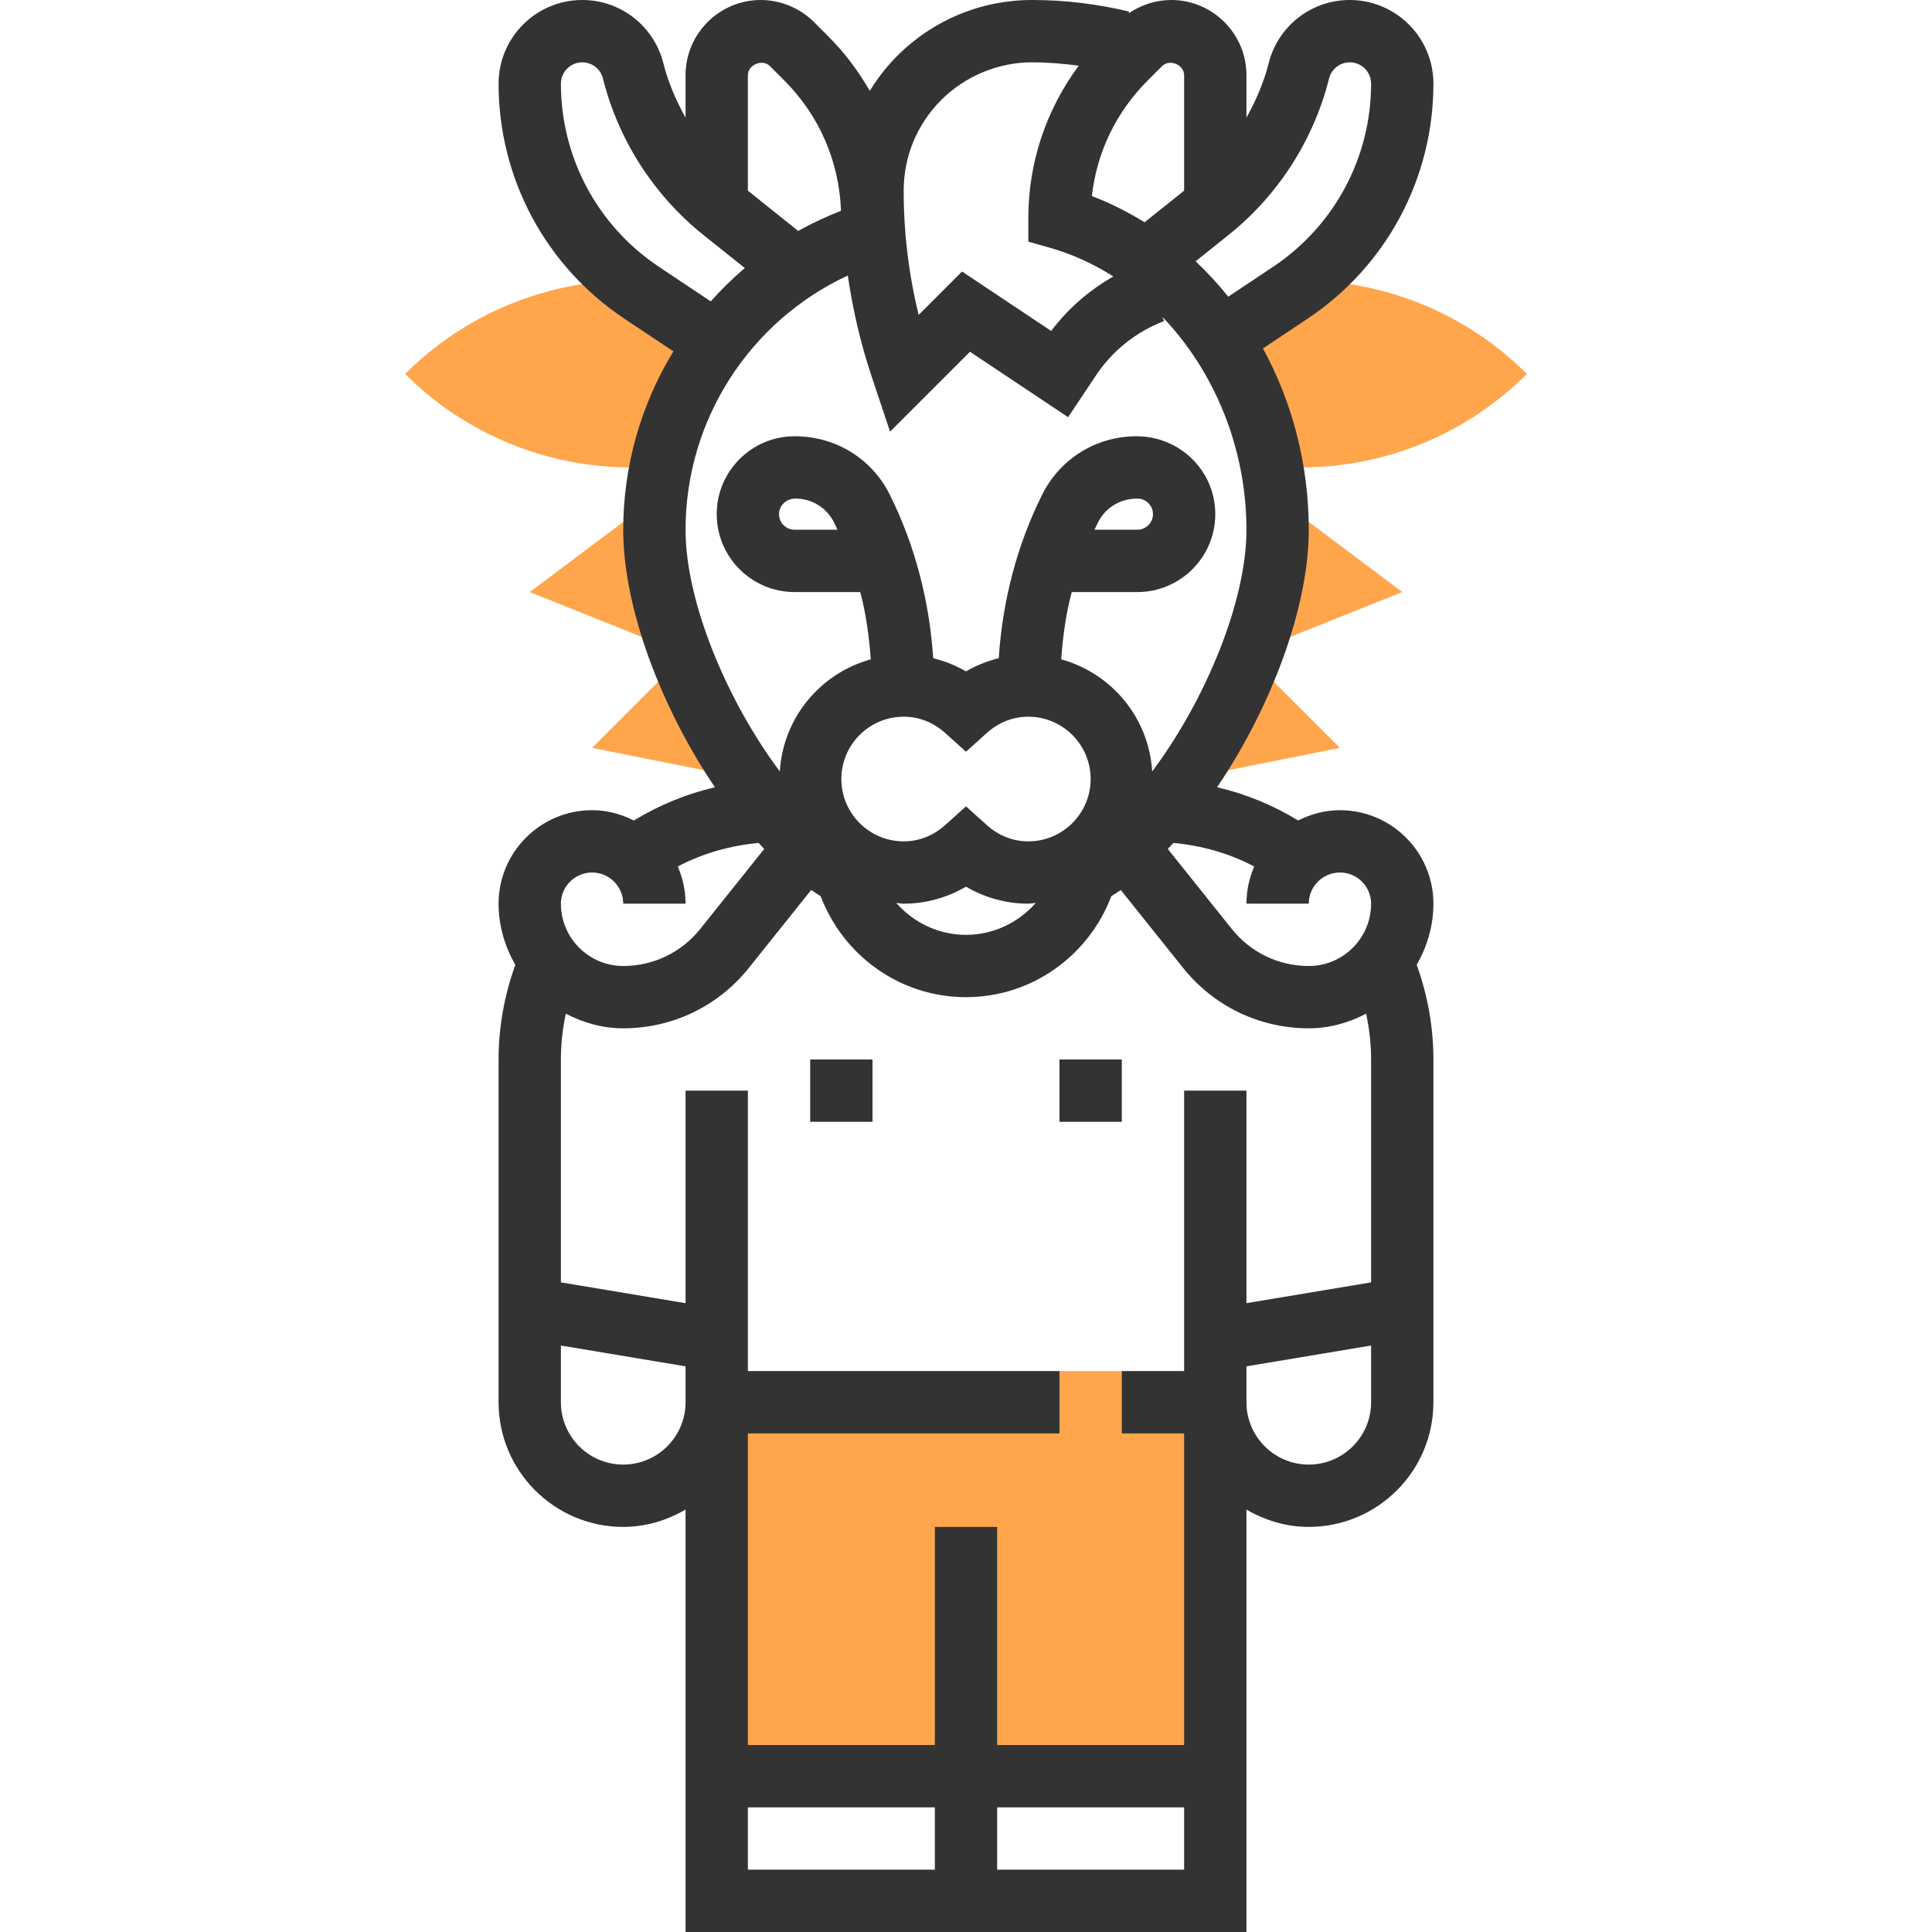 <?xml version="1.0" encoding="iso-8859-1"?>
<!-- Generator: Adobe Illustrator 19.0.0, SVG Export Plug-In . SVG Version: 6.00 Build 0)  -->
<svg xmlns="http://www.w3.org/2000/svg" xmlns:xlink="http://www.w3.org/1999/xlink" version="1.1" id="Capa_1" x="0px" y="0px" viewBox="0 0 496 496" style="enable-background:new 0 0 496 496;" xml:space="preserve">
<g>
	<path style="fill:#FFA64D;" d="M161.944,72c-21.728,0-42.576,8.632-57.944,24c15.368,15.368,36.208,24,57.944,24H168l16-32   L161.944,72z"/>
	<polygon style="fill:#FFA64D;" points="136,152 176,168 168,128  "/>
	<polygon style="fill:#FFA64D;" points="192,200 176,168 152,192  "/>
	<rect x="184" y="352" style="fill:#FFA64D;" width="128" height="104"/>
	<path style="fill:#FFA64D;" d="M334.056,72L312,88l16,32h6.056c21.728,0,42.576-8.632,57.944-24   C376.632,80.632,355.792,72,334.056,72z"/>
	<polygon style="fill:#FFA64D;" points="328,128 320,168 360,152  "/>
	<polygon style="fill:#FFA64D;" points="320,168 304,200 344,192  "/>
</g>
<g>
	<path style="fill:#333333;" d="M344,208c-3.872,0-7.48,1.008-10.72,2.64c-6.496-3.96-13.48-6.816-20.816-8.536   C326.16,181.856,336,156.208,336,136c0-16.84-4.256-32.816-11.768-46.544l11.48-7.656C355.928,68.336,368,45.784,368,21.48   C368,9.632,358.368,0,346.52,0c-9.872,0-18.44,6.688-20.832,16.272c-1.224,4.904-3.256,9.528-5.688,13.936V19.312   C320,8.664,311.336,0,300.688,0c-3.896,0-7.72,1.232-10.928,3.424l0.112-0.448C281.728,1,273.344,0,264.968,0   c-13.072,0-25.368,5.096-34.624,14.344c-2.736,2.736-5.064,5.768-7.056,8.984c-2.88-5.032-6.392-9.744-10.6-13.952l-3.72-3.728   C205.368,2.064,200.392,0,195.312,0C184.664,0,176,8.664,176,19.312v10.896c-2.432-4.408-4.464-9.032-5.688-13.936   C167.92,6.688,159.344,0,149.48,0C137.632,0,128,9.632,128,21.48c0,24.304,12.072,46.856,32.288,60.328L172.88,90.2   C164.648,103.696,160,119.448,160,136c0,20.208,9.84,45.856,23.544,66.112c-7.336,1.72-14.32,4.576-20.816,8.536   C159.48,209.008,155.872,208,152,208c-13.232,0-24,10.768-24,24c0,5.736,1.64,11.056,4.296,15.712   C129.504,255.488,128,263.624,128,272v88c0,17.648,14.352,32,32,32c5.856,0,11.272-1.696,16-4.448V496h144V387.552   c4.728,2.752,10.144,4.448,16,4.448c17.648,0,32-14.352,32-32v-88c0-8.368-1.496-16.512-4.288-24.296   C366.36,243.04,368,237.736,368,232C368,218.768,357.232,208,344,208z M352,272v57.224l-32,5.336V280h-16v64v8h-16v16h16v80h-48   v-56h-16v56h-48v-80h80v-16h-80v-8v-64h-16v54.56l-32-5.336V272c0-4,0.44-7.928,1.264-11.768C149.696,262.56,154.656,264,160,264   c12.608,0,24.36-5.648,32.24-15.496l16.016-20.024c0.808,0.56,1.616,1.088,2.424,1.584C216.408,245.176,230.912,256,248,256   s31.592-10.824,37.312-25.928c0.808-0.504,1.616-1.024,2.424-1.584l16.016,20.024C311.64,258.352,323.392,264,336,264   c5.336,0,10.296-1.44,14.728-3.76C351.544,264.08,352,268.008,352,272z M232,184c4.968,0,8.528,2.264,10.648,4.168l5.352,4.824   l5.352-4.824c2.12-1.904,5.68-4.168,10.648-4.168c8.824,0,16,7.176,16,16s-7.176,16-16,16c-4.968,0-8.528-2.264-10.648-4.168   L248,207.008l-5.352,4.824c-2.12,1.904-5.68,4.168-10.648,4.168c-8.824,0-16-7.176-16-16S223.176,184,232,184z M265.92,231.808   C261.52,236.792,255.152,240,248,240s-13.52-3.208-17.92-8.192c0.648,0.04,1.264,0.192,1.92,0.192c5.64,0,11.144-1.52,16-4.368   c4.856,2.848,10.36,4.368,16,4.368C264.656,232,265.272,231.848,265.92,231.808z M322,222.456c-1.272,2.928-2,6.152-2,9.544h16   c0-4.416,3.592-8,8-8s8,3.584,8,8c0,8.824-7.176,16-16,16c-7.728,0-14.92-3.464-19.752-9.496l-16.44-20.552   c0.48-0.504,0.96-1.032,1.432-1.552C308.544,217.088,315.56,219.064,322,222.456z M341.208,20.152   c0.616-2.44,2.8-4.152,5.312-4.152c3.024,0,5.48,2.456,5.48,5.48c0,18.936-9.408,36.512-25.168,47.016l-11.504,7.672   c-2.592-3.232-5.384-6.272-8.384-9.08l8.512-6.808C328.128,50.152,337.272,35.896,341.208,20.152z M298.336,16.976   c1.928-1.928,5.664-0.368,5.664,2.336v29.64l-10.152,8.12c-4.28-2.648-8.784-4.936-13.536-6.736   c1.256-11.192,6.224-21.56,14.312-29.648L298.336,16.976z M241.656,25.656C247.8,19.52,256.296,16,264.968,16   c4.008,0,8.008,0.336,11.976,0.872C268.584,28.152,264,41.712,264,56v6.032l5.8,1.656c5.68,1.632,11.048,4.128,16.024,7.296   c-6.2,3.528-11.624,8.232-15.96,13.976l-22.88-15.256L235.848,80.84C233.296,70.424,232,59.744,232,48.968   C232,40.16,235.432,31.88,241.656,25.656z M197.656,16.968l3.72,3.72c8.984,8.992,14.064,20.8,14.536,33.424   c-3.808,1.496-7.48,3.216-10.984,5.184L192,48.952v-29.64C192,16.608,195.744,15.056,197.656,16.968z M169.168,68.496   C153.408,57.992,144,40.416,144,21.48c0-3.024,2.456-5.48,5.48-5.48c2.512,0,4.704,1.712,5.312,4.152   c3.936,15.752,13.088,30,25.752,40.136l10.672,8.536c-3.128,2.648-6.04,5.504-8.752,8.544L169.168,68.496z M217.656,70.736   c1.272,8.68,3.24,17.264,6.032,25.64l4.816,14.44l20.512-20.512l25.2,16.8l7.128-10.688c4.264-6.408,10.32-11.232,17.504-13.976   l-0.408-1.072C311.744,95.256,320,115.008,320,136c0,18.52-10.624,43.92-24.2,62.056c-0.848-13.832-10.44-25.216-23.36-28.784   c0.424-5.824,1.2-11.624,2.704-17.272H292c11.024,0,20-8.968,20-20s-8.976-20-20.224-20c-10.312,0-19.584,5.728-24.2,14.952   c-6.528,13.048-10.216,27.456-11.168,42.024c-2.936,0.736-5.776,1.848-8.416,3.392c-2.64-1.544-5.472-2.664-8.416-3.392   c-0.952-14.568-4.64-28.968-11.168-42.024C223.808,117.728,214.536,112,204,112c-11.024,0-20,8.968-20,20s8.976,20,20,20h16.856   c1.496,5.648,2.272,11.448,2.704,17.272c-12.92,3.56-22.512,14.944-23.36,28.776C186.624,179.912,176,154.512,176,136   C176,107.792,192.488,82.432,217.656,70.736z M280.976,136c0.296-0.632,0.608-1.264,0.92-1.888C283.776,130.344,287.56,128,292,128   c2.208,0,4,1.8,4,4s-1.792,4-4,4H280.976z M215.024,136H204c-2.208,0-4-1.8-4-4s1.792-4,4.224-4c4.216,0,8,2.344,9.888,6.112   C214.424,134.736,214.728,135.368,215.024,136z M152,224c4.408,0,8,3.584,8,8h16c0-3.392-0.728-6.616-2-9.544   c6.448-3.392,13.464-5.376,20.76-6.048c0.472,0.52,0.952,1.048,1.432,1.552l-16.44,20.552C174.92,244.536,167.728,248,160,248   c-8.824,0-16-7.176-16-16C144,227.584,147.592,224,152,224z M160,376c-8.824,0-16-7.176-16-16v-14.56l32,5.336V360   C176,368.824,168.824,376,160,376z M192,464h48v16h-48V464z M256,480v-16h48v16H256z M336,376c-8.824,0-16-7.176-16-16v-9.224   l32-5.336V360C352,368.824,344.824,376,336,376z"/>
	<rect x="208" y="272" style="fill:#333333;" width="16" height="16"/>
	<rect x="272" y="272" style="fill:#333333;" width="16" height="16"/>
</g>
<g>
</g>
<g>
</g>
<g>
</g>
<g>
</g>
<g>
</g>
<g>
</g>
<g>
</g>
<g>
</g>
<g>
</g>
<g>
</g>
<g>
</g>
<g>
</g>
<g>
</g>
<g>
</g>
<g>
</g>
</svg>
